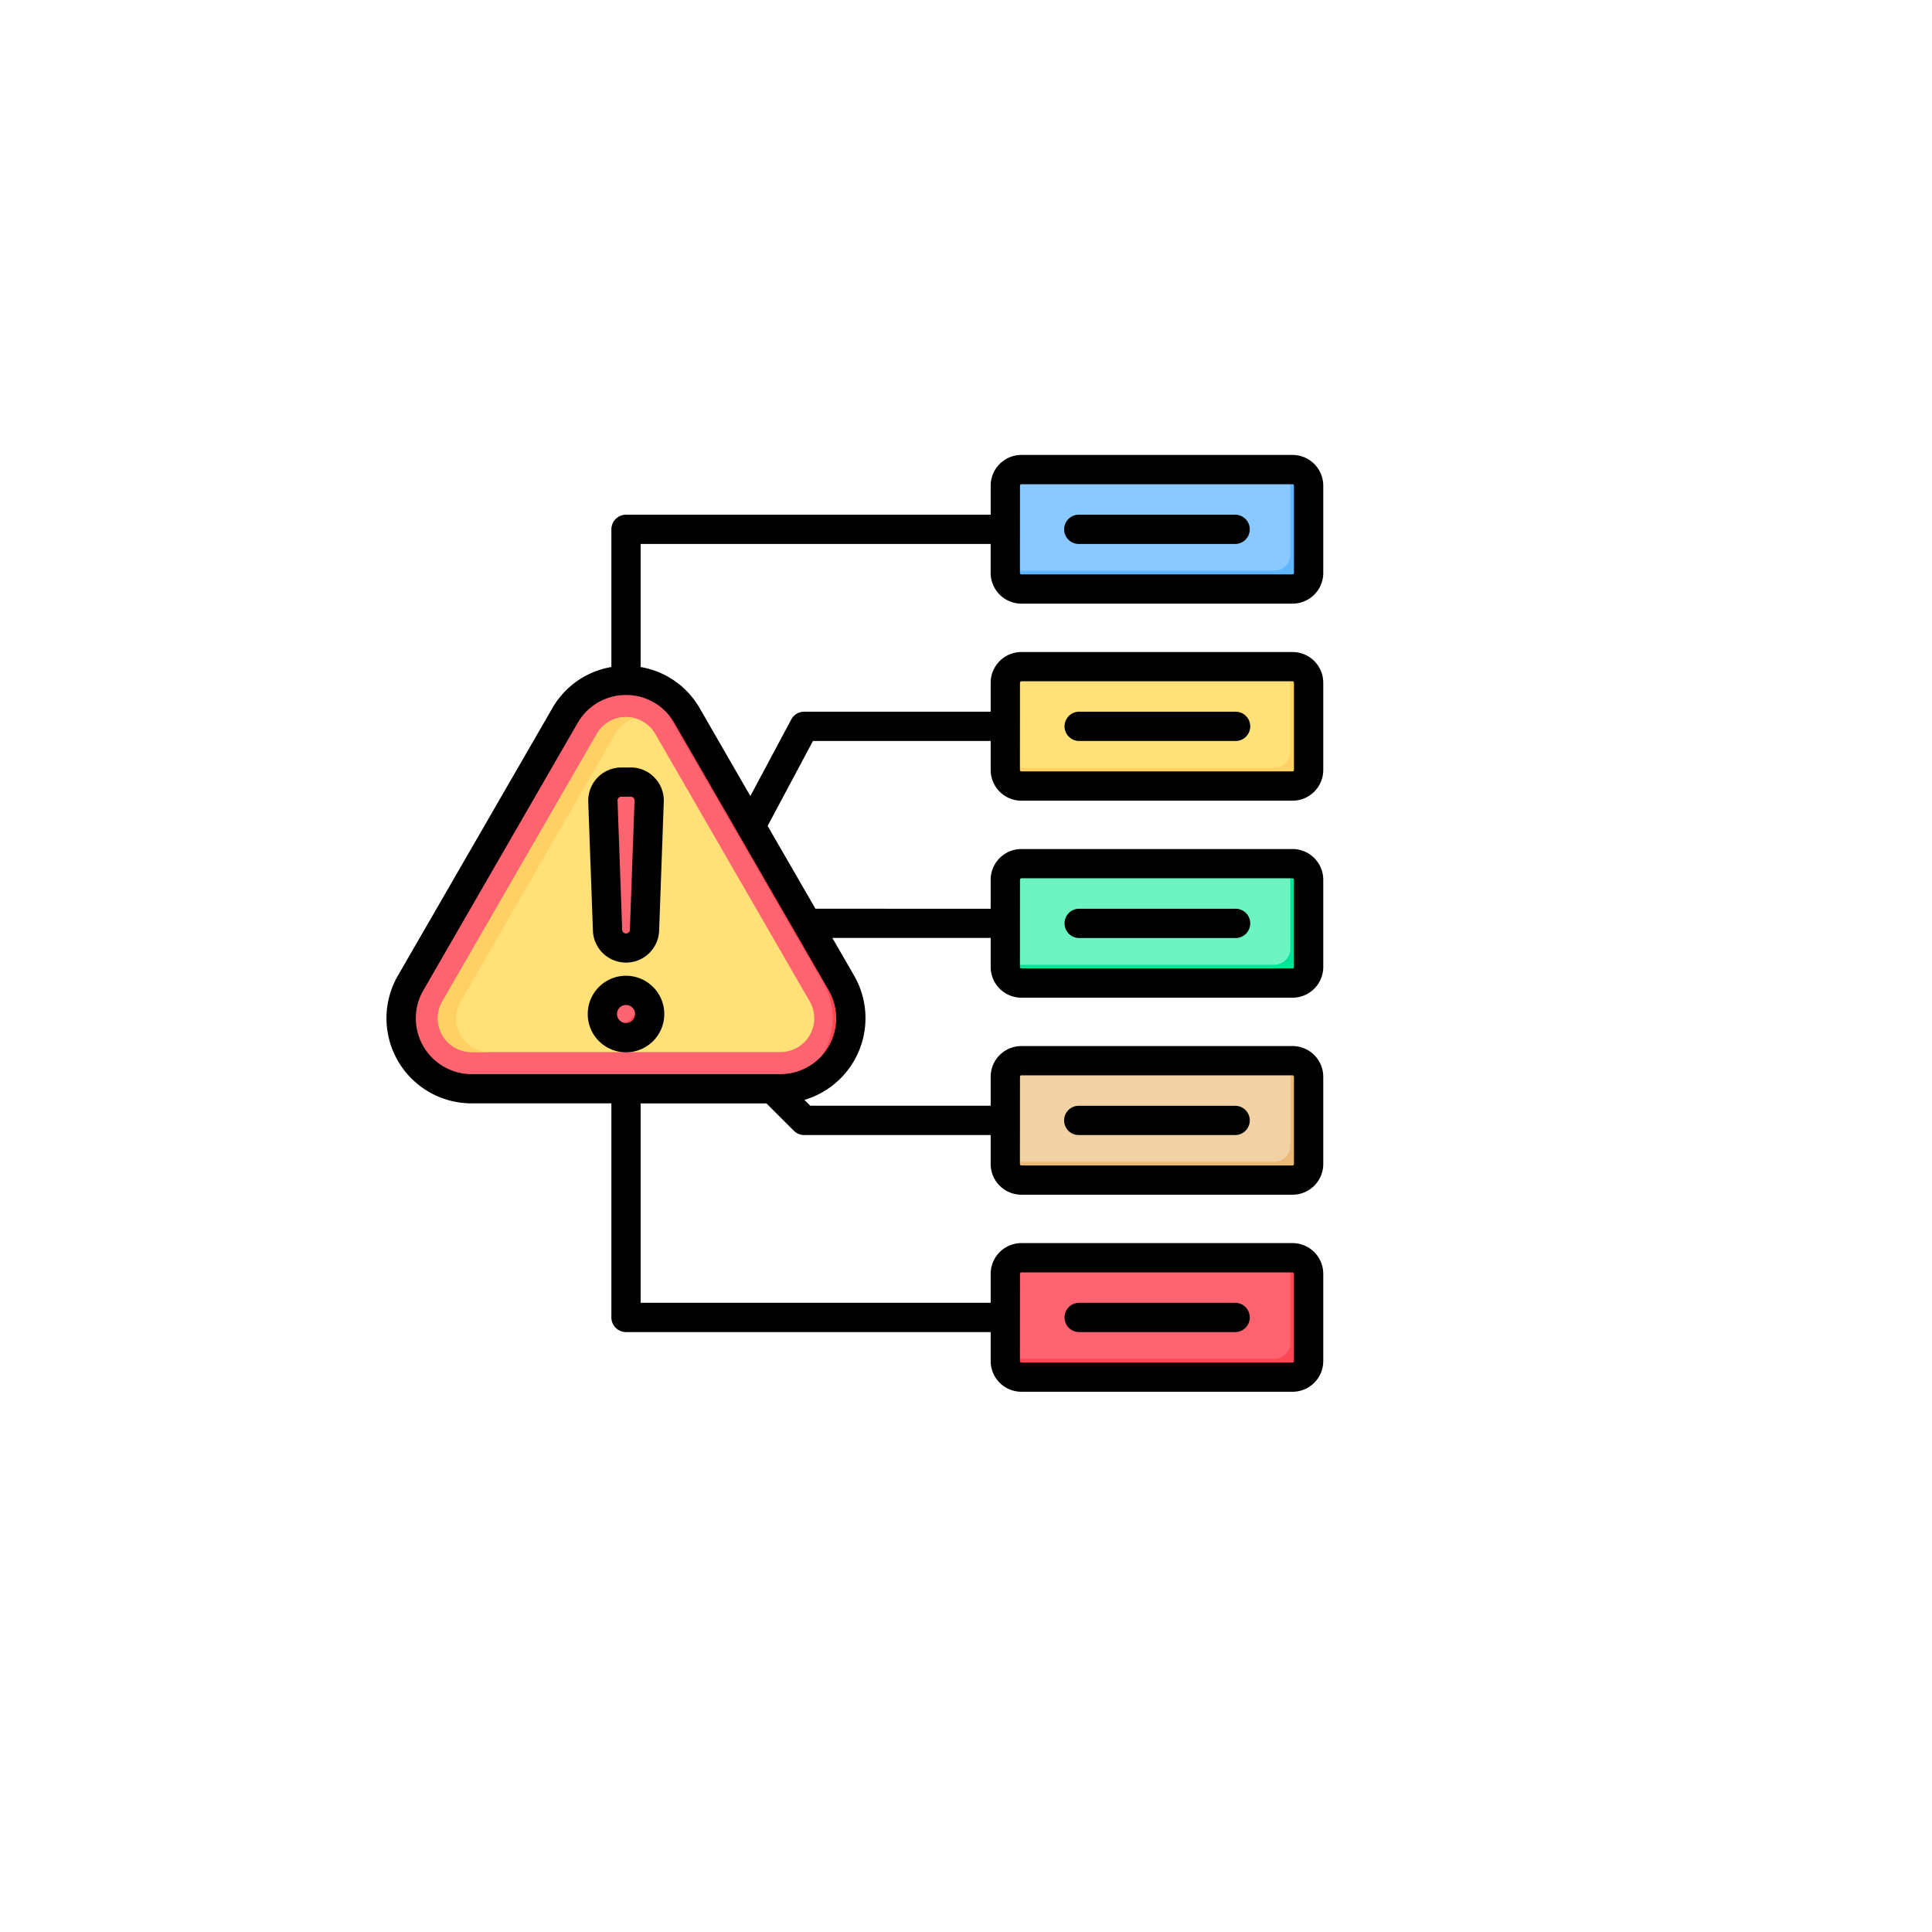 <svg xmlns="http://www.w3.org/2000/svg" xmlns:xlink="http://www.w3.org/1999/xlink" width="136" height="136" viewBox="0 0 136 136">
  <defs>
    <filter id="Elipse_12721" x="0" y="0" width="136" height="136" filterUnits="userSpaceOnUse">
      <feOffset dy="3" input="SourceAlpha"/>
      <feGaussianBlur stdDeviation="3" result="blur"/>
      <feFlood flood-opacity="0.161"/>
      <feComposite operator="in" in2="blur"/>
      <feComposite in="SourceGraphic"/>
    </filter>
  </defs>
  <g id="Grupo_1113546" data-name="Grupo 1113546" transform="translate(-3917.377 9509.83)">
    <g transform="matrix(1, 0, 0, 1, 3917.38, -9509.83)" filter="url(#Elipse_12721)">
      <circle id="Elipse_12721-2" data-name="Elipse 12721" cx="59" cy="59" r="59" transform="translate(9 6)" fill="#fff"/>
    </g>
    <g id="gestion-de-crisis" transform="translate(3944.576 -9477.802)">
      <g id="Grupo_1113447" data-name="Grupo 1113447" transform="translate(1.029 1.03)">
        <g id="Grupo_1113441" data-name="Grupo 1113441" transform="translate(42.543 55.479)">
          <path id="Trazado_910800" data-name="Trazado 910800" d="M339.425,438.753h19.09a1.132,1.132,0,0,1,1.129,1.129v6.146a1.132,1.132,0,0,1-1.129,1.129h-19.09a1.132,1.132,0,0,1-1.129-1.129v-6.146A1.132,1.132,0,0,1,339.425,438.753Z" transform="translate(-338.296 -438.753)" fill="#fe646f" fill-rule="evenodd"/>
          <path id="Trazado_910801" data-name="Trazado 910801" d="M358.356,438.753h.159a1.132,1.132,0,0,1,1.129,1.129v6.146a1.132,1.132,0,0,1-1.129,1.129h-19.09a1.132,1.132,0,0,1-1.129-1.129v-.159h18.931a1.132,1.132,0,0,0,1.129-1.129Z" transform="translate(-338.296 -438.753)" fill="#fd4755" fill-rule="evenodd"/>
        </g>
        <g id="Grupo_1113442" data-name="Grupo 1113442" transform="translate(42.543 41.609)">
          <path id="Trazado_910802" data-name="Trazado 910802" d="M339.425,331.065h19.09a1.132,1.132,0,0,1,1.129,1.129v6.146a1.132,1.132,0,0,1-1.129,1.129h-19.09a1.132,1.132,0,0,1-1.129-1.129v-6.146A1.132,1.132,0,0,1,339.425,331.065Z" transform="translate(-338.296 -331.065)" fill="#f2d1a5" fill-rule="evenodd"/>
          <path id="Trazado_910803" data-name="Trazado 910803" d="M358.356,331.065h.159a1.132,1.132,0,0,1,1.129,1.129v6.146a1.132,1.132,0,0,1-1.129,1.129h-19.09a1.132,1.132,0,0,1-1.129-1.129v-.159h18.931a1.132,1.132,0,0,0,1.129-1.129Z" transform="translate(-338.296 -331.065)" fill="#ecba78" fill-rule="evenodd"/>
        </g>
        <g id="Grupo_1113443" data-name="Grupo 1113443" transform="translate(42.543 27.74)">
          <path id="Trazado_910804" data-name="Trazado 910804" d="M339.425,223.378h19.09a1.132,1.132,0,0,1,1.129,1.129v6.146a1.132,1.132,0,0,1-1.129,1.129h-19.09a1.132,1.132,0,0,1-1.129-1.129v-6.146A1.132,1.132,0,0,1,339.425,223.378Z" transform="translate(-338.296 -223.378)" fill="#6cf5c2" fill-rule="evenodd"/>
          <path id="Trazado_910805" data-name="Trazado 910805" d="M358.356,223.378h.159a1.132,1.132,0,0,1,1.129,1.129v6.146a1.132,1.132,0,0,1-1.129,1.129h-19.09a1.132,1.132,0,0,1-1.129-1.129v-.159h18.931a1.132,1.132,0,0,0,1.129-1.129Z" transform="translate(-338.296 -223.378)" fill="#00e499" fill-rule="evenodd"/>
        </g>
        <g id="Grupo_1113444" data-name="Grupo 1113444" transform="translate(42.543 13.87)">
          <path id="Trazado_910806" data-name="Trazado 910806" d="M339.425,115.69h19.09a1.132,1.132,0,0,1,1.129,1.129v6.146a1.132,1.132,0,0,1-1.129,1.129h-19.09a1.132,1.132,0,0,1-1.129-1.129v-6.146A1.132,1.132,0,0,1,339.425,115.69Z" transform="translate(-338.296 -115.69)" fill="#ffe177" fill-rule="evenodd"/>
          <path id="Trazado_910807" data-name="Trazado 910807" d="M358.356,115.69h.159a1.132,1.132,0,0,1,1.129,1.129v6.146a1.132,1.132,0,0,1-1.129,1.129h-19.09a1.132,1.132,0,0,1-1.129-1.129v-.159h18.931a1.132,1.132,0,0,0,1.129-1.129Z" transform="translate(-338.296 -115.69)" fill="#ffd064" fill-rule="evenodd"/>
        </g>
        <g id="Grupo_1113445" data-name="Grupo 1113445" transform="translate(42.543)">
          <path id="Trazado_910808" data-name="Trazado 910808" d="M339.425,8h19.09a1.132,1.132,0,0,1,1.129,1.129v6.146a1.132,1.132,0,0,1-1.129,1.129h-19.09a1.132,1.132,0,0,1-1.129-1.129V9.131A1.132,1.132,0,0,1,339.425,8Z" transform="translate(-338.296 -8.002)" fill="#8ac9fe" fill-rule="evenodd"/>
          <path id="Trazado_910809" data-name="Trazado 910809" d="M358.356,8h.159a1.132,1.132,0,0,1,1.129,1.129v6.146a1.132,1.132,0,0,1-1.129,1.129h-19.09a1.132,1.132,0,0,1-1.129-1.129v-.159h18.931a1.132,1.132,0,0,0,1.129-1.129Z" transform="translate(-338.296 -8.002)" fill="#60b7ff" fill-rule="evenodd"/>
        </g>
        <g id="Grupo_1113446" data-name="Grupo 1113446" transform="translate(0 14.829)">
          <path id="Trazado_910810" data-name="Trazado 910810" d="M28.125,125.622,39,144.453a4.965,4.965,0,0,1-4.3,7.447H12.953a4.965,4.965,0,0,1-4.3-7.447l10.872-18.831a4.965,4.965,0,0,1,8.6,0Z" transform="translate(-7.983 -123.14)" fill="#fe646f" fill-rule="evenodd"/>
          <path id="Trazado_910811" data-name="Trazado 910811" d="M130.914,125.623l10.872,18.831a4.965,4.965,0,0,1-4.3,7.447H136.2a4.965,4.965,0,0,0,4.3-7.447l-10.872-18.831a4.925,4.925,0,0,0-3.654-2.441,5.081,5.081,0,0,1,.646-.041A4.931,4.931,0,0,1,130.914,125.623Z" transform="translate(-110.773 -123.141)" fill="#fd4755" fill-rule="evenodd"/>
          <path id="Trazado_910812" data-name="Trazado 910812" d="M43.389,144.423l10.872,18.831a2.377,2.377,0,0,1-2.058,3.565H30.459a2.377,2.377,0,0,1-2.058-3.565l10.872-18.831a2.377,2.377,0,0,1,4.117,0Z" transform="translate(-25.489 -140.647)" fill="#ffe177" fill-rule="evenodd"/>
          <path id="Trazado_910813" data-name="Trazado 910813" d="M31.75,166.819H30.459a2.377,2.377,0,0,1-2.058-3.565l10.872-18.831a2.343,2.343,0,0,1,2.058-1.188,2.43,2.43,0,0,1,.646.086,2.341,2.341,0,0,0-1.412,1.1L29.692,163.254a2.377,2.377,0,0,0,2.058,3.565Z" transform="translate(-25.489 -140.647)" fill="#ffd064" fill-rule="evenodd"/>
          <path id="Trazado_910814" data-name="Trazado 910814" d="M119.505,187.735a1.355,1.355,0,0,1-1.354-1.305l-.342-9.48a1.354,1.354,0,0,1,1.353-1.4h.685a1.354,1.354,0,0,1,1.353,1.4l-.342,9.48A1.354,1.354,0,0,1,119.505,187.735Z" transform="translate(-103.663 -168.796)" fill="#fe646f" fill-rule="evenodd"/>
          <path id="Trazado_910815" data-name="Trazado 910815" d="M128.2,187.735a1.35,1.35,0,0,1-.412-.064,1.355,1.355,0,0,0,.941-1.241l.342-9.48a1.355,1.355,0,0,0-1.284-1.4l.07,0h.685a1.354,1.354,0,0,1,1.353,1.4l-.342,9.48a1.354,1.354,0,0,1-1.353,1.305Z" transform="translate(-112.353 -168.796)" fill="#fd4755" fill-rule="evenodd"/>
          <path id="Trazado_910816" data-name="Trazado 910816" d="M119.746,285.8a1.661,1.661,0,1,1-1.661,1.661A1.661,1.661,0,0,1,119.746,285.8Z" transform="translate(-103.904 -264.847)" fill="#fe646f" fill-rule="evenodd"/>
          <path id="Trazado_910817" data-name="Trazado 910817" d="M128.314,285.8a1.661,1.661,0,1,1-.395,3.275,1.661,1.661,0,0,0,0-3.228A1.666,1.666,0,0,1,128.314,285.8Z" transform="translate(-112.472 -264.847)" fill="#fd4755" fill-rule="evenodd"/>
        </g>
      </g>
      <path id="Trazado_910818" data-name="Trazado 910818" d="M17.191,24.057h-.662a.218.218,0,0,0-.188.081.244.244,0,0,0-.079.2l.328,9.093a.271.271,0,0,0,.541,0l.328-9.093a.244.244,0,0,0-.079-.2A.225.225,0,0,0,17.191,24.057ZM16.528,22h.662a2.272,2.272,0,0,1,1.671.711,2.3,2.3,0,0,1,.656,1.7L19.19,33.5a2.332,2.332,0,0,1-4.66,0L14.2,24.409A2.336,2.336,0,0,1,16.528,22Zm.966,17.356a.635.635,0,1,0-.632.634A.635.635,0,0,0,17.494,39.353Zm2.06,0a2.695,2.695,0,1,1-2.692-2.695A2.7,2.7,0,0,1,19.554,39.353ZM44.589,8.308a.1.1,0,0,0,.1.1H63.778a.1.1,0,0,0,.1-.1V2.161a.1.1,0,0,0-.1-.1H44.692a.1.1,0,0,0-.1.1ZM16.862,16.9a3.894,3.894,0,0,1,3.4,1.966L31.13,37.687a3.932,3.932,0,0,1-3.4,5.9H5.992a3.932,3.932,0,0,1-3.4-5.9L13.454,18.866A3.9,3.9,0,0,1,16.862,16.9Zm27.726,5.277a.105.105,0,0,0,.1.1H63.778a.1.1,0,0,0,.1-.1V16.032a.1.1,0,0,0-.1-.1H44.692a.1.1,0,0,0-.1.1Zm0,13.87a.105.105,0,0,0,.1.1H63.778a.1.1,0,0,0,.1-.1V29.9a.1.1,0,0,0-.1-.1H44.692a.1.1,0,0,0-.1.1Zm0,13.87a.1.1,0,0,0,.1.1H63.778a.1.1,0,0,0,.1-.1V43.772a.1.1,0,0,0-.1-.1H44.692a.1.1,0,0,0-.1.1Zm0,13.87a.1.1,0,0,0,.1.1H63.778a.1.1,0,0,0,.1-.1V57.641a.1.1,0,0,0-.1-.1H44.692a.105.105,0,0,0-.1.1Zm-2.06-55.48V6.266H17.889v8.663a5.939,5.939,0,0,1,4.162,2.907l3.561,6.176,2.88-5.392a1.026,1.026,0,0,1,.905-.546H42.529V16.032a2.165,2.165,0,0,1,2.163-2.159H63.778a2.165,2.165,0,0,1,2.163,2.159v6.146a2.165,2.165,0,0,1-2.163,2.16H44.692a2.165,2.165,0,0,1-2.163-2.16V20.135H30.018l-3.19,5.979,3.366,5.83H42.529V29.9a2.165,2.165,0,0,1,2.163-2.159H63.778A2.165,2.165,0,0,1,65.941,29.9v6.146a2.166,2.166,0,0,1-2.163,2.16H44.692a2.166,2.166,0,0,1-2.163-2.16V34H31.385l1.531,2.652a6,6,0,0,1-3.5,8.748l.413.41h12.7V43.771a2.164,2.164,0,0,1,2.163-2.16H63.778a2.164,2.164,0,0,1,2.163,2.16v6.146a2.164,2.164,0,0,1-2.163,2.158H44.692a2.164,2.164,0,0,1-2.163-2.158V47.875H29.4a1.02,1.02,0,0,1-.723-.3l-1.932-1.927H17.889V59.684H42.529V57.641a2.165,2.165,0,0,1,2.163-2.16H63.778a2.165,2.165,0,0,1,2.163,2.16v6.146a2.165,2.165,0,0,1-2.163,2.159H44.692a2.165,2.165,0,0,1-2.163-2.159V61.745H16.862a1.032,1.032,0,0,1-1.033-1.03V45.645H5.992A5.992,5.992,0,0,1,.8,36.657L11.667,17.836a5.927,5.927,0,0,1,4.162-2.907V5.236a1.031,1.031,0,0,1,1.033-1.03H42.529V2.161A2.164,2.164,0,0,1,44.692,0H63.778a2.164,2.164,0,0,1,2.163,2.158V8.308a2.165,2.165,0,0,1-2.163,2.16H44.692a2.165,2.165,0,0,1-2.163-2.16Zm6.2,53.438a1.031,1.031,0,0,1,0-2.061h11.01a1.03,1.03,0,1,1,0,2.061Zm0-13.87a1.03,1.03,0,0,1,0-2.06h11.01a1.03,1.03,0,1,1,0,2.06Zm0-13.87a1.031,1.031,0,0,1,0-2.061h11.01a1.031,1.031,0,1,1,0,2.061Zm0-13.87a1.031,1.031,0,0,1,0-2.061h11.01a1.031,1.031,0,1,1,0,2.061ZM47.7,5.236a1.03,1.03,0,0,1,1.027-1.03h11.01a1.03,1.03,0,1,1,0,2.06H48.727A1.03,1.03,0,0,1,47.7,5.236Z" transform="translate(0.009 -0.003)" fill-rule="evenodd"/>
    </g>
  </g>
</svg>

